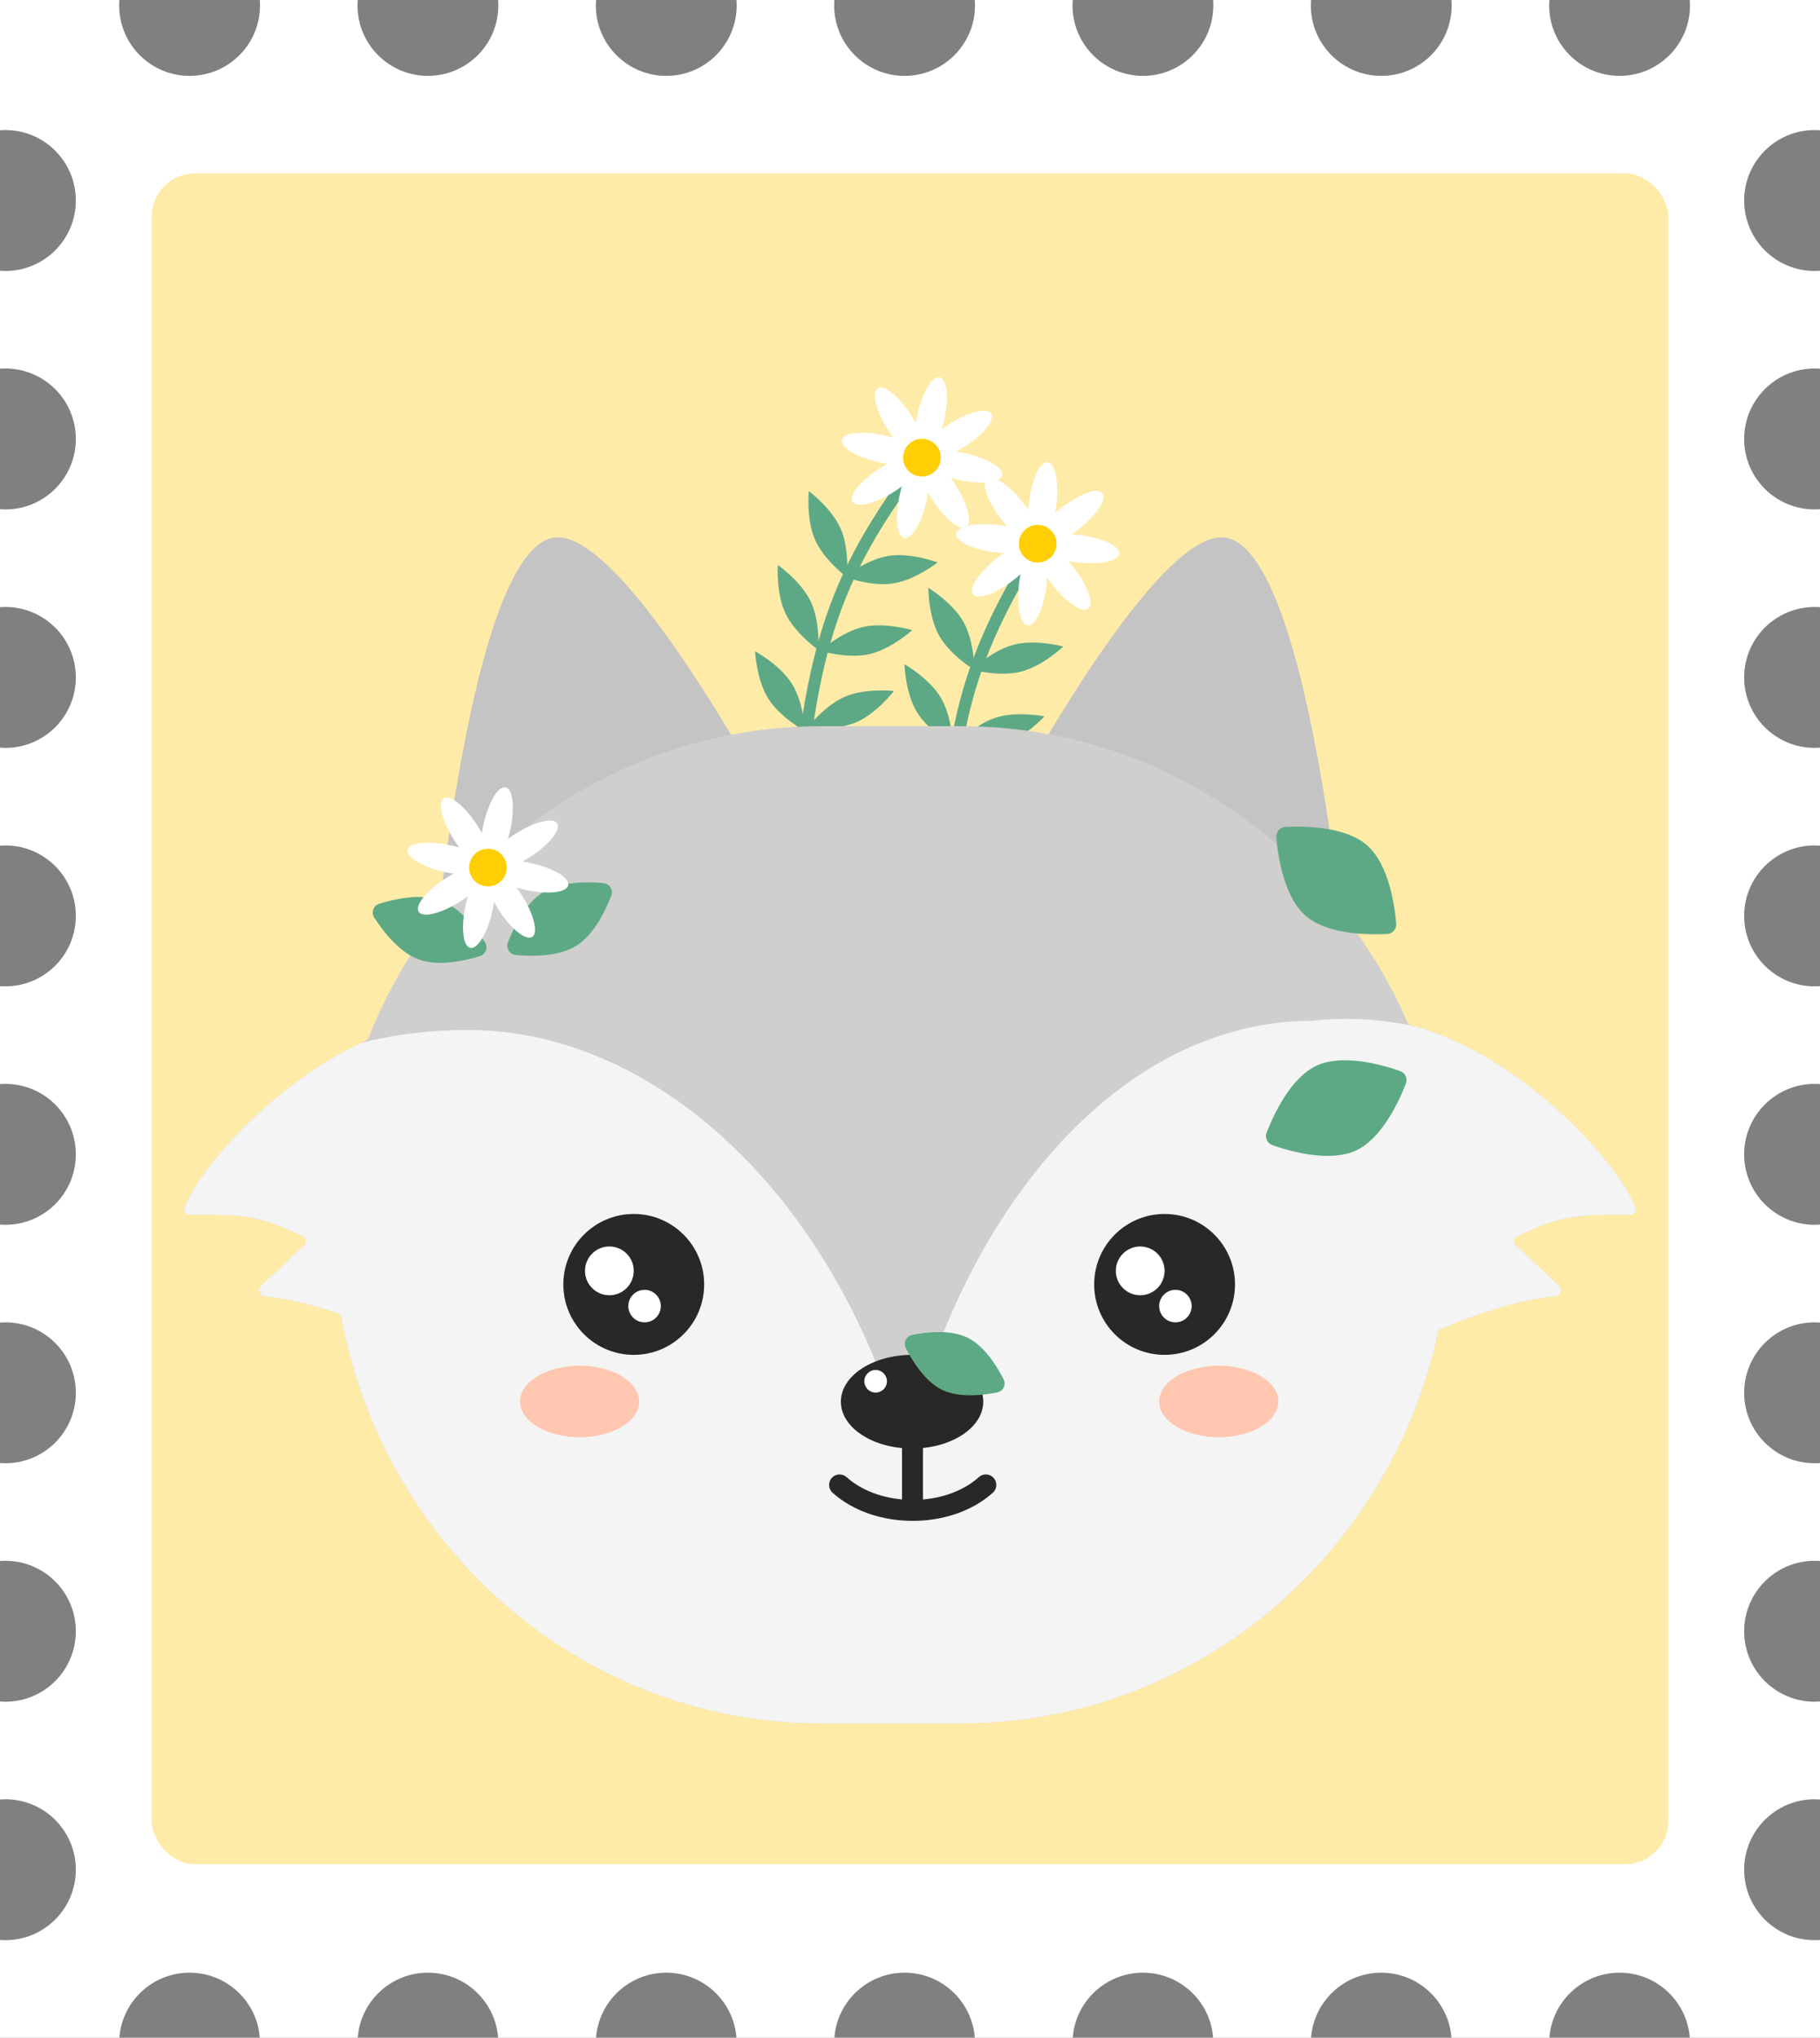 <svg width="168" height="188" viewBox="0 0 168 188" fill="none" xmlns="http://www.w3.org/2000/svg">
<rect x="0" y="0" width="168" height="188" fill="#808080" stroke="none"/>
<path d="M17.5 7C21.09 7 24 4.09 24 0.5C24 0.332 23.994 0.165 23.981 0H33.019C33.006 0.165 33 0.332 33 0.5C33 4.09 35.91 7 39.5 7C43.09 7 46 4.09 46 0.5C46 0.332 45.994 0.165 45.981 0H55.019C55.006 0.165 55 0.332 55 0.5C55 4.09 57.91 7 61.5 7C65.09 7 68 4.09 68 0.5C68 0.332 67.994 0.165 67.981 0H77.019C77.006 0.165 77 0.332 77 0.5C77 4.09 79.91 7 83.5 7C87.09 7 90 4.09 90 0.5C90 0.332 89.994 0.165 89.981 0H99.019C99.006 0.165 99 0.332 99 0.5C99 4.09 101.91 7 105.5 7C109.09 7 112 4.09 112 0.5C112 0.332 111.994 0.165 111.981 0H121.019C121.006 0.165 121 0.332 121 0.5C121 4.09 123.91 7 127.5 7C131.09 7 134 4.09 134 0.5C134 0.332 133.994 0.165 133.981 0H143.019C143.006 0.165 143 0.332 143 0.5C143 4.09 145.91 7 149.5 7C153.09 7 156 4.09 156 0.5C156 0.332 155.994 0.165 155.981 0H168V12.019C167.835 12.006 167.668 12 167.5 12C163.91 12 161 14.91 161 18.5C161 22.09 163.91 25 167.5 25C167.668 25 167.835 24.994 168 24.981V34.019C167.835 34.006 167.668 34 167.5 34C163.91 34 161 36.91 161 40.5C161 44.09 163.91 47 167.5 47C167.668 47 167.835 46.994 168 46.981V56.019C167.835 56.006 167.668 56 167.5 56C163.91 56 161 58.91 161 62.5C161 66.09 163.91 69 167.5 69C167.668 69 167.835 68.994 168 68.981V78.019C167.835 78.006 167.668 78 167.5 78C163.91 78 161 80.91 161 84.5C161 88.09 163.91 91 167.5 91C167.668 91 167.835 90.994 168 90.981V100.019C167.835 100.006 167.668 100 167.5 100C163.91 100 161 102.91 161 106.5C161 110.09 163.91 113 167.5 113C167.668 113 167.835 112.994 168 112.981V122.019C167.835 122.006 167.668 122 167.5 122C163.91 122 161 124.91 161 128.5C161 132.09 163.91 135 167.5 135C167.668 135 167.835 134.994 168 134.981V144.019C167.835 144.006 167.668 144 167.5 144C163.91 144 161 146.91 161 150.5C161 154.09 163.91 157 167.5 157C167.668 157 167.835 156.994 168 156.981V166.019C167.835 166.006 167.668 166 167.5 166C163.91 166 161 168.91 161 172.5C161 176.09 163.91 179 167.5 179C167.668 179 167.835 178.994 168 178.981V188H155.981C155.726 184.644 152.922 182 149.5 182C146.078 182 143.274 184.644 143.019 188H133.981C133.726 184.644 130.922 182 127.5 182C124.078 182 121.274 184.644 121.019 188H111.981C111.726 184.644 108.922 182 105.5 182C102.078 182 99.274 184.644 99.019 188H89.981C89.726 184.644 86.922 182 83.5 182C80.078 182 77.274 184.644 77.019 188H67.981C67.726 184.644 64.922 182 61.5 182C58.078 182 55.274 184.644 55.019 188H45.981C45.726 184.644 42.922 182 39.5 182C36.078 182 33.274 184.644 33.019 188H23.981C23.726 184.644 20.922 182 17.5 182C14.078 182 11.274 184.644 11.019 188H0V178.981C0.165 178.994 0.332 179 0.5 179C4.09 179 7 176.09 7 172.5C7 168.91 4.09 166 0.5 166C0.332 166 0.165 166.006 0 166.019V156.981C0.165 156.994 0.332 157 0.5 157C4.09 157 7 154.09 7 150.5C7 146.91 4.09 144 0.5 144C0.332 144 0.165 144.006 0 144.019V134.981C0.165 134.994 0.332 135 0.5 135C4.09 135 7 132.09 7 128.5C7 124.91 4.09 122 0.5 122C0.332 122 0.165 122.006 0 122.019V112.981C0.165 112.994 0.332 113 0.5 113C4.09 113 7 110.09 7 106.5C7 102.91 4.09 100 0.5 100C0.332 100 0.165 100.006 0 100.019V90.981C0.165 90.994 0.332 91 0.5 91C4.09 91 7 88.09 7 84.5C7 80.91 4.09 78 0.5 78C0.332 78 0.165 78.006 0 78.019V68.981C0.165 68.994 0.332 69 0.5 69C4.09 69 7 66.09 7 62.5C7 58.91 4.09 56 0.5 56C0.332 56 0.165 56.006 0 56.019V46.981C0.165 46.994 0.332 47 0.5 47C4.09 47 7 44.09 7 40.5C7 36.91 4.09 34 0.5 34C0.332 34 0.165 34.006 0 34.019V24.981C0.165 24.994 0.332 25 0.5 25C4.09 25 7 22.09 7 18.5C7 14.91 4.09 12 0.5 12C0.332 12 0.165 12.006 0 12.019V0H11.019C11.006 0.165 11 0.332 11 0.5C11 4.09 13.91 7 17.5 7Z" fill="white"/>
<rect x="14" y="16" width="140" height="156" rx="4" fill="#FFEBA8"/>
<path d="M50.926 49.636C43.357 51.414 40.104 88.168 40.104 88.168L74.658 80.671C74.658 80.671 58.075 47.956 50.926 49.636Z" fill="#C4C4C4"/>
<g style="mix-blend-mode:multiply">
<path d="M52.509 55.995C46.874 57.319 44.452 84.681 44.452 84.681L70.177 79.1C70.177 79.1 57.831 54.745 52.509 55.995Z" fill="#C4C4C4"/>
</g>
<path d="M113.315 49.636C120.884 51.414 124.137 88.168 124.137 88.168L89.583 80.671C89.583 80.671 106.167 47.956 113.315 49.636Z" fill="#C4C4C4"/>
<g style="mix-blend-mode:multiply">
<path d="M111.732 55.995C117.367 57.319 119.789 84.681 119.789 84.681L94.065 79.1C94.065 79.1 106.41 54.745 111.732 55.995Z" fill="#C4C4C4"/>
</g>
<path d="M86.259 40.922C76.589 52.989 74.897 60.043 73.375 76.806" stroke="#5EA985" stroke-width="1.108" stroke-linecap="round"/>
<path d="M82.056 51.281C80.019 51.595 77.955 53.218 77.955 53.218C77.955 53.218 80.412 54.142 82.45 53.828C84.487 53.514 86.551 51.891 86.551 51.891C86.551 51.891 84.094 50.967 82.056 51.281Z" fill="#5EA985"/>
<path d="M75.239 49.808C76.073 51.693 78.177 53.264 78.177 53.264C78.177 53.264 78.43 50.651 77.596 48.766C76.762 46.881 74.658 45.309 74.658 45.309C74.658 45.309 74.405 47.923 75.239 49.808Z" fill="#5EA985"/>
<path d="M79.682 57.839C77.672 58.293 75.724 60.054 75.724 60.054C75.724 60.054 78.24 60.807 80.25 60.353C82.261 59.899 84.209 58.138 84.209 58.138C84.209 58.138 81.693 57.385 79.682 57.839Z" fill="#5EA985"/>
<path d="M78.015 64.268C76.118 65.076 74.519 67.158 74.519 67.158C74.519 67.158 77.129 67.447 79.025 66.639C80.921 65.831 82.521 63.749 82.521 63.749C82.521 63.749 79.911 63.46 78.015 64.268Z" fill="#5EA985"/>
<path d="M72.509 56.6C73.397 58.461 75.546 59.97 75.546 59.97C75.546 59.97 75.723 57.35 74.835 55.49C73.947 53.63 71.798 52.12 71.798 52.12C71.798 52.12 71.621 54.74 72.509 56.6Z" fill="#5EA985"/>
<path d="M70.915 64.453C72.01 66.2 74.317 67.455 74.317 67.455C74.317 67.455 74.194 64.831 73.1 63.085C72.005 61.338 69.698 60.084 69.698 60.084C69.698 60.084 69.821 62.707 70.915 64.453Z" fill="#5EA985"/>
<path fill-rule="evenodd" clip-rule="evenodd" d="M83.05 45.657C83.11 45.386 83.178 45.123 83.253 44.872C83.043 45.029 82.82 45.183 82.585 45.332C80.819 46.459 79.084 46.895 78.708 46.306C78.333 45.718 79.46 44.327 81.225 43.201C81.46 43.051 81.694 42.914 81.924 42.789C81.665 42.752 81.398 42.703 81.127 42.643C79.082 42.191 77.546 41.272 77.697 40.59C77.847 39.908 79.627 39.722 81.672 40.174C81.944 40.234 82.207 40.303 82.457 40.377C82.301 40.167 82.147 39.944 81.997 39.71C80.871 37.944 80.435 36.208 81.023 35.833C81.612 35.457 83.002 36.584 84.129 38.35C84.278 38.584 84.416 38.818 84.54 39.049C84.578 38.79 84.627 38.523 84.687 38.251C85.139 36.206 86.058 34.67 86.74 34.821C87.421 34.972 87.608 36.752 87.155 38.797C87.095 39.069 87.027 39.331 86.952 39.582C87.162 39.426 87.385 39.271 87.62 39.122C89.386 37.995 91.121 37.559 91.497 38.148C91.872 38.736 90.745 40.127 88.98 41.253C88.745 41.403 88.511 41.54 88.281 41.665C88.54 41.703 88.807 41.751 89.078 41.811C91.123 42.263 92.659 43.182 92.508 43.864C92.358 44.546 90.578 44.732 88.533 44.28C88.261 44.22 87.999 44.152 87.748 44.077C87.904 44.287 88.058 44.51 88.208 44.744C89.334 46.51 89.77 48.246 89.182 48.621C88.593 48.997 87.203 47.87 86.076 46.104C85.927 45.87 85.789 45.636 85.665 45.405C85.627 45.664 85.578 45.931 85.518 46.203C85.066 48.248 84.147 49.784 83.465 49.633C82.784 49.482 82.598 47.702 83.05 45.657Z" fill="white"/>
<circle cx="85.103" cy="42.227" r="1.738" transform="rotate(-167.535 85.103 42.227)" fill="#FFCE05"/>
<path d="M96.819 48.756C88.339 61.687 87.325 68.869 87.403 85.702" stroke="#5EA985" stroke-width="1.108" stroke-linecap="round"/>
<path d="M93.619 59.467C91.621 59.974 89.72 61.785 89.72 61.785C89.72 61.785 92.255 62.472 94.253 61.966C96.251 61.459 98.152 59.648 98.152 59.648C98.152 59.648 95.617 58.961 93.619 59.467Z" fill="#5EA985"/>
<path d="M86.693 58.649C87.702 60.446 89.946 61.81 89.946 61.81C89.946 61.81 89.949 59.184 88.94 57.387C87.931 55.59 85.687 54.226 85.687 54.226C85.687 54.226 85.684 56.852 86.693 58.649Z" fill="#5EA985"/>
<path d="M91.879 66.221C89.921 66.864 88.149 68.802 88.149 68.802C88.149 68.802 90.725 69.313 92.683 68.67C94.641 68.027 96.413 66.089 96.413 66.089C96.413 66.089 93.838 65.578 91.879 66.221Z" fill="#5EA985"/>
<path d="M84.621 65.67C85.681 67.437 87.964 68.736 87.964 68.736C87.964 68.736 87.891 66.111 86.831 64.343C85.77 62.576 83.487 61.278 83.487 61.278C83.487 61.278 83.56 63.903 84.621 65.67Z" fill="#5EA985"/>
<path fill-rule="evenodd" clip-rule="evenodd" d="M94.074 53.775C94.108 53.498 94.151 53.23 94.201 52.974C94.007 53.149 93.8 53.324 93.581 53.495C91.93 54.784 90.243 55.383 89.814 54.833C89.384 54.283 90.374 52.792 92.025 51.503C92.244 51.331 92.463 51.172 92.681 51.027C92.419 51.014 92.149 50.99 91.873 50.956C89.794 50.701 88.178 49.932 88.263 49.239C88.349 48.546 90.103 48.191 92.182 48.447C92.458 48.481 92.726 48.524 92.983 48.575C92.807 48.381 92.632 48.173 92.461 47.954C91.172 46.303 90.573 44.617 91.123 44.187C91.674 43.757 93.165 44.747 94.454 46.398C94.625 46.617 94.784 46.837 94.93 47.054C94.943 46.793 94.966 46.523 95 46.246C95.255 44.168 96.025 42.552 96.718 42.637C97.41 42.722 97.765 44.476 97.509 46.555C97.475 46.831 97.432 47.099 97.382 47.356C97.576 47.18 97.783 47.006 98.002 46.834C99.653 45.545 101.34 44.946 101.769 45.497C102.199 46.047 101.209 47.538 99.558 48.827C99.339 48.998 99.119 49.157 98.902 49.303C99.163 49.316 99.434 49.339 99.71 49.373C101.789 49.629 103.405 50.398 103.319 51.091C103.234 51.784 101.48 52.138 99.401 51.883C99.125 51.849 98.857 51.806 98.6 51.755C98.776 51.949 98.951 52.157 99.122 52.376C100.411 54.026 101.01 55.713 100.46 56.143C99.909 56.572 98.418 55.583 97.129 53.932C96.958 53.713 96.799 53.493 96.653 53.275C96.64 53.537 96.617 53.807 96.583 54.083C96.327 56.162 95.558 57.778 94.865 57.693C94.172 57.608 93.818 55.853 94.074 53.775Z" fill="white"/>
<circle cx="95.791" cy="50.165" r="1.738" transform="rotate(-172.987 95.791 50.165)" fill="#FFCE05"/>
<path d="M34.02 95.746C33.97 95.869 33.876 95.969 33.756 96.023C25.278 99.835 18.253 107.945 17.025 111.478C16.922 111.775 17.154 112.057 17.462 112.057C22.615 112.06 23.85 112.129 27.943 114.052C28.262 114.202 28.33 114.636 28.071 114.879L24.085 118.628C23.741 118.951 23.989 119.578 24.456 119.612C26.337 119.746 28.662 120.32 31.187 121.167C31.359 121.224 31.485 121.375 31.519 121.556C35.449 142.873 53.791 159 75.825 159H88.706C110.265 159 128.289 143.561 132.738 122.928C132.773 122.763 132.887 122.625 133.041 122.564C136.989 120.978 140.754 119.81 143.543 119.612C144.01 119.578 144.258 118.951 143.914 118.628L139.928 114.879C139.669 114.636 139.737 114.202 140.056 114.052C144.149 112.129 145.384 112.06 150.537 112.057C150.845 112.057 151.078 111.778 150.975 111.481C149.563 107.408 140.43 97.238 130.252 94.603C130.102 94.564 129.978 94.457 129.915 94.313C122.895 78.22 107.085 67 88.706 67H75.825C56.906 67 40.709 78.89 34.02 95.746Z" fill="#CFCFCE"/>
<path fill-rule="evenodd" clip-rule="evenodd" d="M130.535 94.678C127.42 94.005 124.264 93.824 121.155 94.176C103.71 94.176 89.145 110.886 83.579 133.833C77.376 110.803 60.806 95.025 43.155 95.025C39.731 95.025 36.417 95.423 33.269 96.247C25.011 100.145 18.229 108.013 17.025 111.478C16.922 111.775 17.154 112.057 17.462 112.057C22.615 112.06 23.85 112.129 27.943 114.052C28.262 114.202 28.33 114.636 28.071 114.879L24.085 118.628C23.741 118.951 23.989 119.578 24.456 119.612C26.337 119.746 28.662 120.32 31.187 121.167C31.359 121.224 31.485 121.375 31.519 121.556C34.207 136.138 43.64 148.292 56.385 154.516C56.449 154.547 56.513 154.578 56.577 154.609C62.414 157.425 68.939 159 75.825 159L81.268 159L86 159L88.706 159C95.428 159 101.806 157.499 107.536 154.808C120.185 148.868 129.676 137.128 132.738 122.928C132.773 122.763 132.887 122.625 133.041 122.564C136.989 120.978 140.754 119.81 143.543 119.612C144.01 119.578 144.258 118.951 143.914 118.628L139.928 114.879C139.669 114.636 139.737 114.202 140.056 114.052C144.149 112.129 145.384 112.06 150.537 112.057C150.845 112.057 151.078 111.778 150.975 111.481C149.576 107.445 140.598 97.426 130.535 94.678Z" fill="#F4F4F4"/>
<ellipse cx="53.5" cy="129.3" rx="5.5" ry="3.3" fill="#FFC7AF"/>
<ellipse cx="112.5" cy="129.3" rx="5.5" ry="3.3" fill="#FFC7AF"/>
<circle r="6.5" transform="matrix(-1 0 0 1 58.5 118.5)" fill="#282828"/>
<circle r="2.25" transform="matrix(-1 0 0 1 56.25 117.25)" fill="white"/>
<circle r="1.5" transform="matrix(-1 0 0 1 59.5 120.5)" fill="white"/>
<circle r="6.5" transform="matrix(-1 0 0 1 107.5 118.5)" fill="#282828"/>
<circle r="2.25" transform="matrix(-1 0 0 1 105.25 117.25)" fill="white"/>
<circle r="1.5" transform="matrix(-1 0 0 1 108.5 120.5)" fill="white"/>
<rect x="83.263" y="131.567" width="1.933" height="8.351" rx="0.967" fill="#282828"/>
<ellipse cx="84.191" cy="129.321" rx="6.573" ry="4.321" fill="#282828"/>
<circle cx="80.828" cy="127.436" r="1.044" fill="white"/>
<path d="M77.5 137C80.98 140.132 87.52 140.132 91 137" stroke="#282828" stroke-width="1.933" stroke-linecap="round"/>
<path d="M38.659 88.524C40.492 89.192 42.927 88.635 44.285 88.216C44.846 88.043 45.075 87.412 44.758 86.919C43.988 85.724 42.482 83.731 40.65 83.063C38.817 82.395 36.382 82.951 35.024 83.371C34.463 83.544 34.233 84.174 34.551 84.667C35.321 85.863 36.827 87.856 38.659 88.524Z" fill="#5EA985"/>
<path d="M53.186 87.263C51.529 88.291 49.032 88.244 47.616 88.11C47.032 88.055 46.678 87.485 46.889 86.938C47.398 85.61 48.465 83.352 50.123 82.324C51.78 81.296 54.278 81.343 55.693 81.476C56.277 81.531 56.631 82.102 56.42 82.649C55.911 83.976 54.844 86.235 53.186 87.263Z" fill="#5EA985"/>
<path d="M120.512 84.486C122.515 86.231 126.308 86.26 128.036 86.171C128.549 86.144 128.925 85.712 128.881 85.201C128.734 83.477 128.186 79.724 126.183 77.978C124.179 76.233 120.387 76.204 118.658 76.293C118.146 76.319 117.77 76.751 117.813 77.263C117.961 78.987 118.509 82.74 120.512 84.486Z" fill="#5EA985"/>
<path d="M86.958 128.224C85.385 127.462 84.22 125.563 83.622 124.391C83.356 123.871 83.647 123.272 84.219 123.158C85.51 122.902 87.722 122.641 89.295 123.404C90.868 124.166 92.033 126.065 92.631 127.237C92.897 127.757 92.606 128.356 92.034 128.47C90.743 128.726 88.531 128.987 86.958 128.224Z" fill="#5EA985"/>
<path d="M125.154 106.151C122.741 107.264 119.093 106.226 117.46 105.655C116.975 105.485 116.735 104.965 116.921 104.486C117.548 102.873 119.127 99.425 121.54 98.313C123.953 97.2 127.601 98.238 129.235 98.809C129.719 98.978 129.959 99.499 129.774 99.977C129.147 101.591 127.567 105.039 125.154 106.151Z" fill="#5EA985"/>
<path fill-rule="evenodd" clip-rule="evenodd" d="M42.99 83.473C43.05 83.201 43.118 82.939 43.193 82.688C42.983 82.844 42.76 82.999 42.526 83.148C40.76 84.275 39.024 84.711 38.649 84.122C38.273 83.534 39.4 82.143 41.166 81.017C41.4 80.867 41.634 80.73 41.865 80.605C41.606 80.567 41.339 80.519 41.067 80.459C39.022 80.007 37.486 79.088 37.637 78.406C37.788 77.724 39.568 77.538 41.613 77.99C41.885 78.05 42.147 78.118 42.398 78.193C42.242 77.983 42.087 77.76 41.938 77.526C40.811 75.76 40.375 74.024 40.964 73.649C41.553 73.273 42.943 74.4 44.069 76.166C44.219 76.4 44.356 76.634 44.481 76.865C44.519 76.606 44.567 76.339 44.627 76.067C45.079 74.022 45.998 72.486 46.68 72.637C47.362 72.788 47.548 74.568 47.096 76.613C47.036 76.885 46.968 77.147 46.893 77.398C47.103 77.242 47.326 77.087 47.56 76.938C49.326 75.811 51.062 75.375 51.437 75.964C51.813 76.552 50.686 77.943 48.92 79.069C48.686 79.219 48.452 79.356 48.221 79.481C48.48 79.518 48.747 79.567 49.019 79.627C51.064 80.079 52.6 80.998 52.449 81.68C52.298 82.362 50.518 82.548 48.473 82.096C48.202 82.036 47.939 81.968 47.688 81.893C47.844 82.103 47.999 82.326 48.148 82.56C49.275 84.326 49.711 86.062 49.122 86.437C48.533 86.813 47.143 85.686 46.017 83.92C45.867 83.686 45.73 83.452 45.605 83.221C45.568 83.48 45.519 83.747 45.459 84.019C45.007 86.064 44.088 87.6 43.406 87.449C42.724 87.298 42.538 85.518 42.99 83.473Z" fill="white"/>
<circle cx="45.043" cy="80.043" r="1.738" transform="rotate(-167.535 45.043 80.043)" fill="#FFCE05"/>
</svg>
